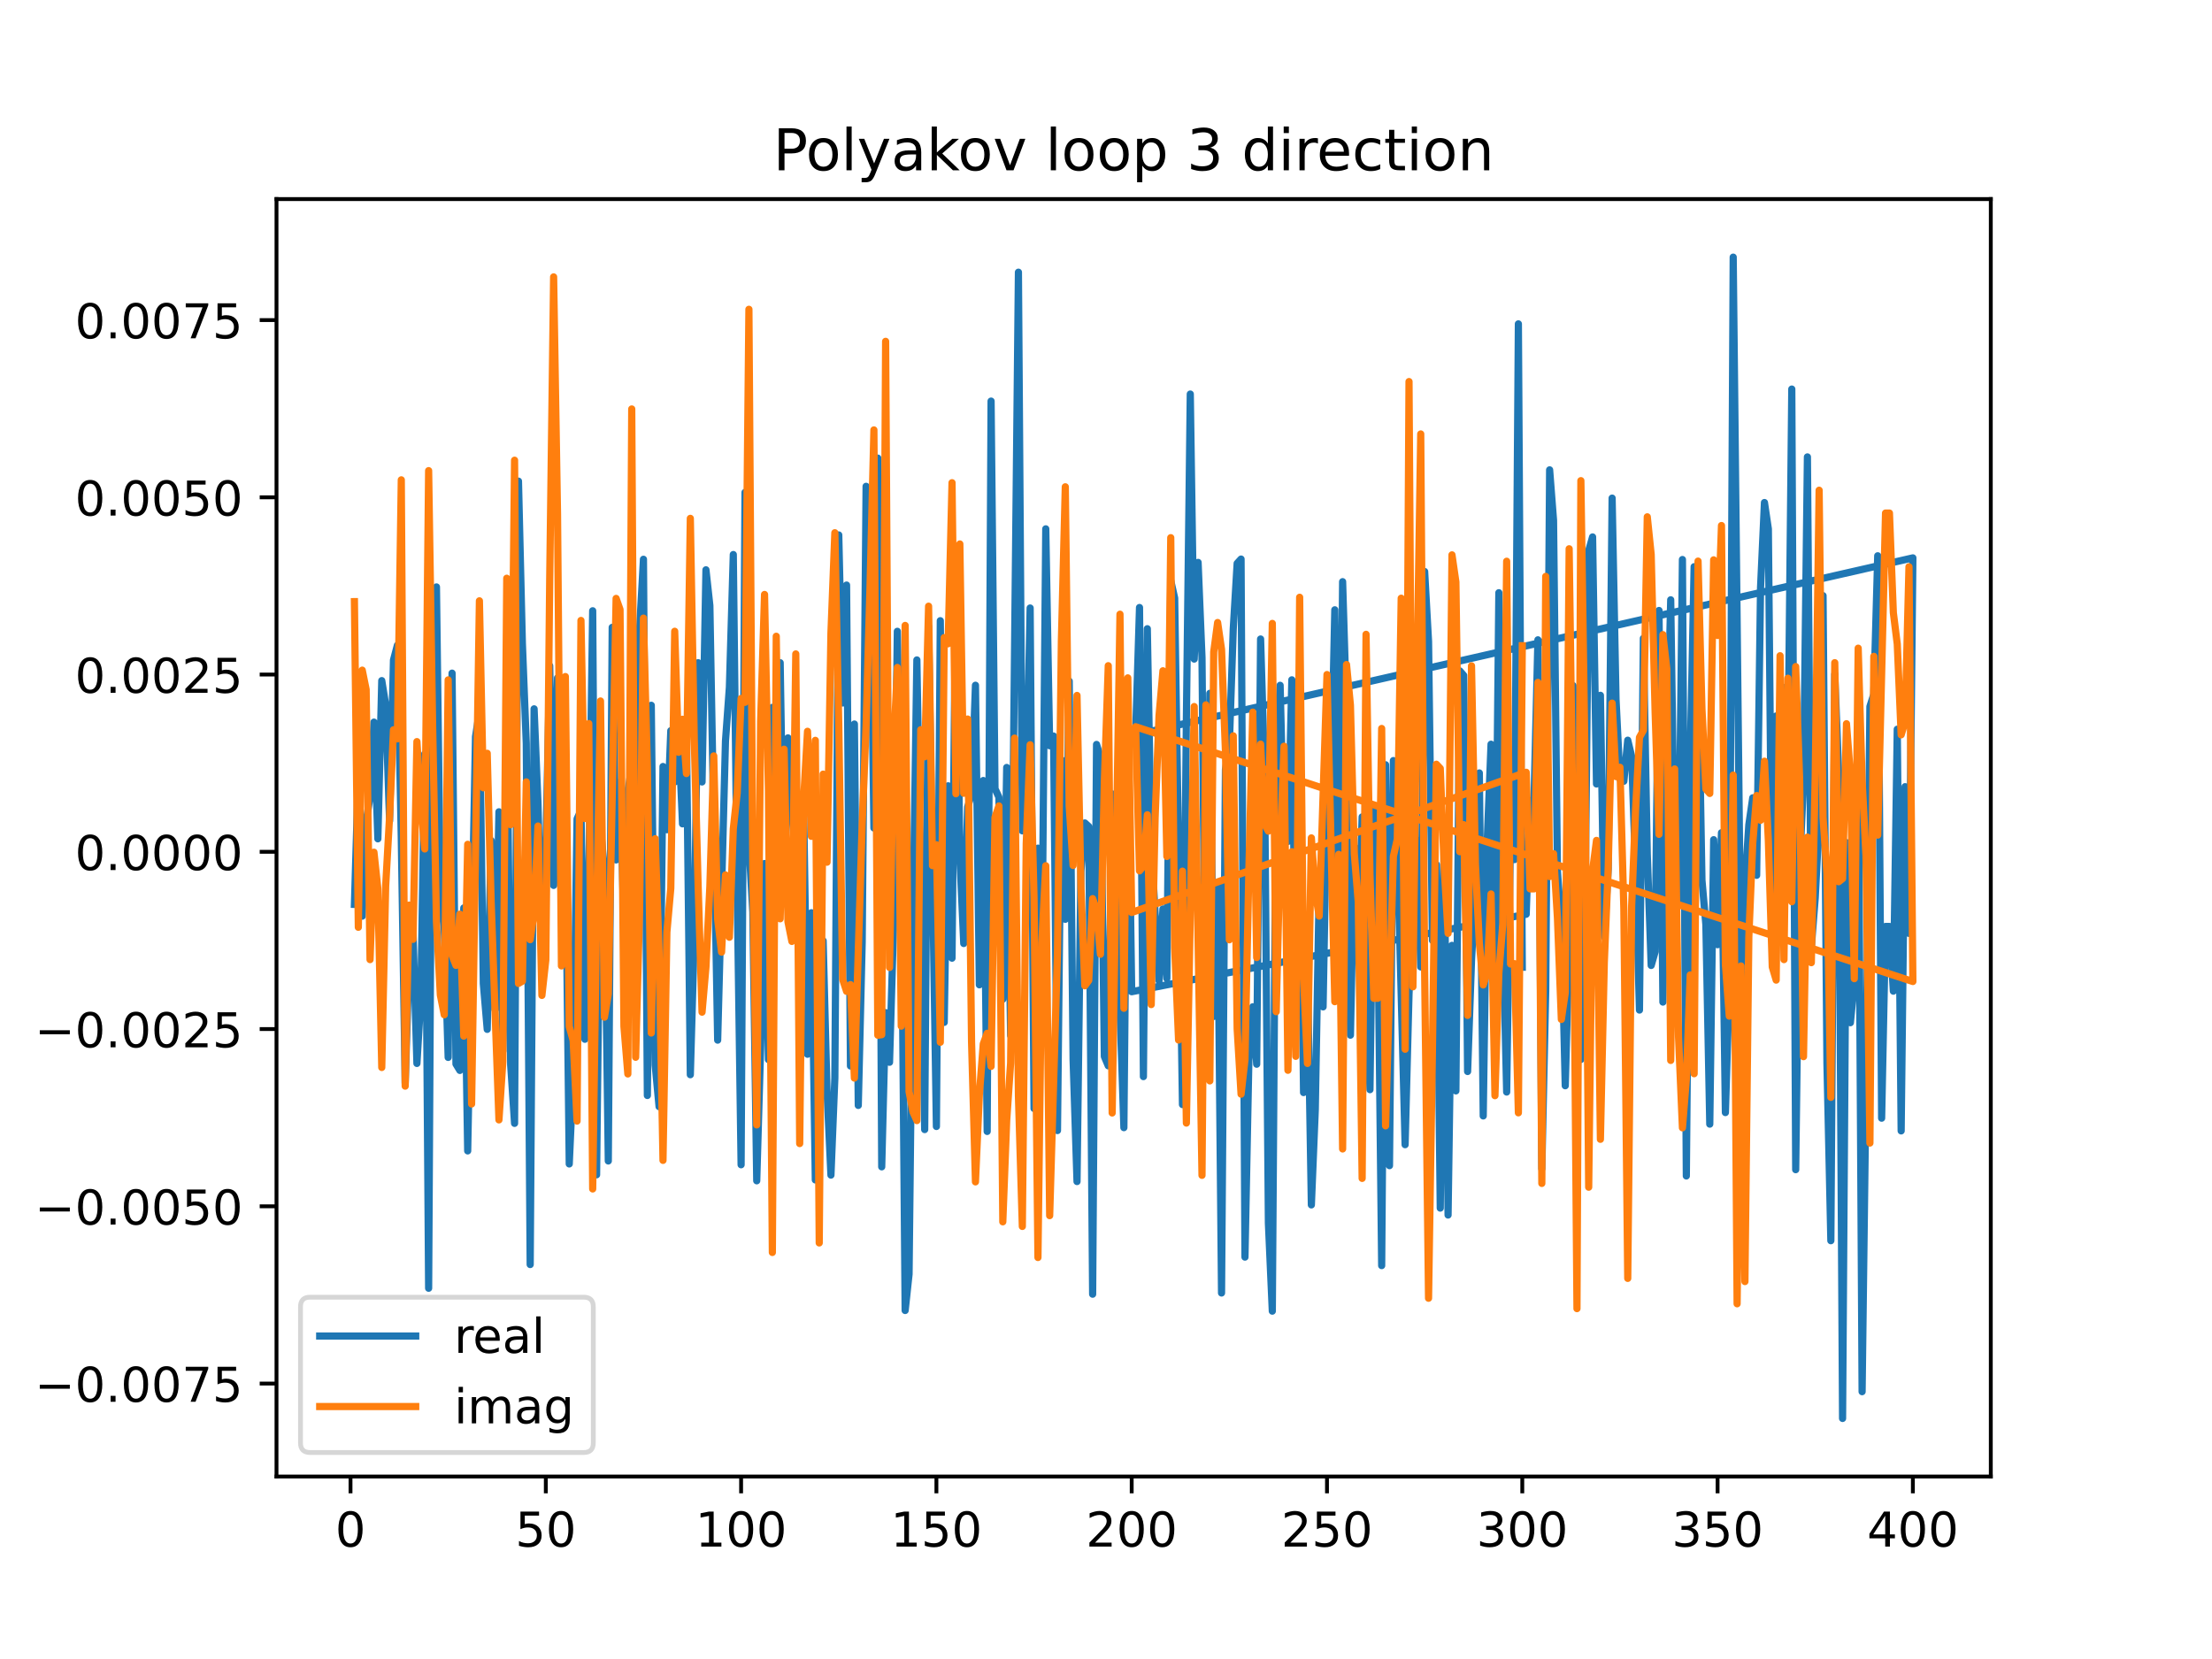<?xml version="1.0" encoding="utf-8" standalone="no"?>
<!DOCTYPE svg PUBLIC "-//W3C//DTD SVG 1.1//EN"
  "http://www.w3.org/Graphics/SVG/1.1/DTD/svg11.dtd">
<!-- Created with matplotlib (https://matplotlib.org/) -->
<svg height="345.6pt" version="1.1" viewBox="0 0 460.8 345.6" width="460.8pt" xmlns="http://www.w3.org/2000/svg" xmlns:xlink="http://www.w3.org/1999/xlink">
 <defs>
  <style type="text/css">
*{stroke-linecap:butt;stroke-linejoin:round;}
  </style>
 </defs>
 <g id="figure_1">
  <g id="patch_1">
   <path d="M 0 345.6 
L 460.8 345.6 
L 460.8 0 
L 0 0 
z
" style="fill:#ffffff;"/>
  </g>
  <g id="axes_1">
   <g id="patch_2">
    <path d="M 57.6 307.584 
L 414.72 307.584 
L 414.72 41.472 
L 57.6 41.472 
z
" style="fill:#ffffff;"/>
   </g>
   <g id="matplotlib.axis_1">
    <g id="xtick_1">
     <g id="line2d_1">
      <defs>
       <path d="M 0 0 
L 0 3.5 
" id="mc395874be3" style="stroke:#000000;stroke-width:0.8;"/>
      </defs>
      <g>
       <use style="stroke:#000000;stroke-width:0.8;" x="73.019" xlink:href="#mc395874be3" y="307.584"/>
      </g>
     </g>
     <g id="text_1">
      <!-- 0 -->
      <defs>
       <path d="M 31.781 66.406 
Q 24.172 66.406 20.328 58.906 
Q 16.5 51.422 16.5 36.375 
Q 16.5 21.391 20.328 13.891 
Q 24.172 6.391 31.781 6.391 
Q 39.453 6.391 43.281 13.891 
Q 47.125 21.391 47.125 36.375 
Q 47.125 51.422 43.281 58.906 
Q 39.453 66.406 31.781 66.406 
z
M 31.781 74.219 
Q 44.047 74.219 50.516 64.516 
Q 56.984 54.828 56.984 36.375 
Q 56.984 17.969 50.516 8.266 
Q 44.047 -1.422 31.781 -1.422 
Q 19.531 -1.422 13.062 8.266 
Q 6.594 17.969 6.594 36.375 
Q 6.594 54.828 13.062 64.516 
Q 19.531 74.219 31.781 74.219 
z
" id="DejaVuSans-48"/>
      </defs>
      <g transform="translate(69.838 322.182)scale(0.1 -0.1)">
       <use xlink:href="#DejaVuSans-48"/>
      </g>
     </g>
    </g>
    <g id="xtick_2">
     <g id="line2d_2">
      <g>
       <use style="stroke:#000000;stroke-width:0.8;" x="113.703" xlink:href="#mc395874be3" y="307.584"/>
      </g>
     </g>
     <g id="text_2">
      <!-- 50 -->
      <defs>
       <path d="M 10.797 72.906 
L 49.516 72.906 
L 49.516 64.594 
L 19.828 64.594 
L 19.828 46.734 
Q 21.969 47.469 24.109 47.828 
Q 26.266 48.188 28.422 48.188 
Q 40.625 48.188 47.75 41.5 
Q 54.891 34.812 54.891 23.391 
Q 54.891 11.625 47.562 5.094 
Q 40.234 -1.422 26.906 -1.422 
Q 22.312 -1.422 17.547 -0.641 
Q 12.797 0.141 7.719 1.703 
L 7.719 11.625 
Q 12.109 9.234 16.797 8.062 
Q 21.484 6.891 26.703 6.891 
Q 35.156 6.891 40.078 11.328 
Q 45.016 15.766 45.016 23.391 
Q 45.016 31 40.078 35.438 
Q 35.156 39.891 26.703 39.891 
Q 22.75 39.891 18.812 39.016 
Q 14.891 38.141 10.797 36.281 
z
" id="DejaVuSans-53"/>
      </defs>
      <g transform="translate(107.34 322.182)scale(0.1 -0.1)">
       <use xlink:href="#DejaVuSans-53"/>
       <use x="63.623" xlink:href="#DejaVuSans-48"/>
      </g>
     </g>
    </g>
    <g id="xtick_3">
     <g id="line2d_3">
      <g>
       <use style="stroke:#000000;stroke-width:0.8;" x="154.386" xlink:href="#mc395874be3" y="307.584"/>
      </g>
     </g>
     <g id="text_3">
      <!-- 100 -->
      <defs>
       <path d="M 12.406 8.297 
L 28.516 8.297 
L 28.516 63.922 
L 10.984 60.406 
L 10.984 69.391 
L 28.422 72.906 
L 38.281 72.906 
L 38.281 8.297 
L 54.391 8.297 
L 54.391 0 
L 12.406 0 
z
" id="DejaVuSans-49"/>
      </defs>
      <g transform="translate(144.842 322.182)scale(0.1 -0.1)">
       <use xlink:href="#DejaVuSans-49"/>
       <use x="63.623" xlink:href="#DejaVuSans-48"/>
       <use x="127.246" xlink:href="#DejaVuSans-48"/>
      </g>
     </g>
    </g>
    <g id="xtick_4">
     <g id="line2d_4">
      <g>
       <use style="stroke:#000000;stroke-width:0.8;" x="195.07" xlink:href="#mc395874be3" y="307.584"/>
      </g>
     </g>
     <g id="text_4">
      <!-- 150 -->
      <g transform="translate(185.526 322.182)scale(0.1 -0.1)">
       <use xlink:href="#DejaVuSans-49"/>
       <use x="63.623" xlink:href="#DejaVuSans-53"/>
       <use x="127.246" xlink:href="#DejaVuSans-48"/>
      </g>
     </g>
    </g>
    <g id="xtick_5">
     <g id="line2d_5">
      <g>
       <use style="stroke:#000000;stroke-width:0.8;" x="235.753" xlink:href="#mc395874be3" y="307.584"/>
      </g>
     </g>
     <g id="text_5">
      <!-- 200 -->
      <defs>
       <path d="M 19.188 8.297 
L 53.609 8.297 
L 53.609 0 
L 7.328 0 
L 7.328 8.297 
Q 12.938 14.109 22.625 23.891 
Q 32.328 33.688 34.812 36.531 
Q 39.547 41.844 41.422 45.531 
Q 43.312 49.219 43.312 52.781 
Q 43.312 58.594 39.234 62.25 
Q 35.156 65.922 28.609 65.922 
Q 23.969 65.922 18.812 64.312 
Q 13.672 62.703 7.812 59.422 
L 7.812 69.391 
Q 13.766 71.781 18.938 73 
Q 24.125 74.219 28.422 74.219 
Q 39.75 74.219 46.484 68.547 
Q 53.219 62.891 53.219 53.422 
Q 53.219 48.922 51.531 44.891 
Q 49.859 40.875 45.406 35.406 
Q 44.188 33.984 37.641 27.219 
Q 31.109 20.453 19.188 8.297 
z
" id="DejaVuSans-50"/>
      </defs>
      <g transform="translate(226.209 322.182)scale(0.1 -0.1)">
       <use xlink:href="#DejaVuSans-50"/>
       <use x="63.623" xlink:href="#DejaVuSans-48"/>
       <use x="127.246" xlink:href="#DejaVuSans-48"/>
      </g>
     </g>
    </g>
    <g id="xtick_6">
     <g id="line2d_6">
      <g>
       <use style="stroke:#000000;stroke-width:0.8;" x="276.437" xlink:href="#mc395874be3" y="307.584"/>
      </g>
     </g>
     <g id="text_6">
      <!-- 250 -->
      <g transform="translate(266.893 322.182)scale(0.1 -0.1)">
       <use xlink:href="#DejaVuSans-50"/>
       <use x="63.623" xlink:href="#DejaVuSans-53"/>
       <use x="127.246" xlink:href="#DejaVuSans-48"/>
      </g>
     </g>
    </g>
    <g id="xtick_7">
     <g id="line2d_7">
      <g>
       <use style="stroke:#000000;stroke-width:0.8;" x="317.12" xlink:href="#mc395874be3" y="307.584"/>
      </g>
     </g>
     <g id="text_7">
      <!-- 300 -->
      <defs>
       <path d="M 40.578 39.312 
Q 47.656 37.797 51.625 33 
Q 55.609 28.219 55.609 21.188 
Q 55.609 10.406 48.188 4.484 
Q 40.766 -1.422 27.094 -1.422 
Q 22.516 -1.422 17.656 -0.516 
Q 12.797 0.391 7.625 2.203 
L 7.625 11.719 
Q 11.719 9.328 16.594 8.109 
Q 21.484 6.891 26.812 6.891 
Q 36.078 6.891 40.938 10.547 
Q 45.797 14.203 45.797 21.188 
Q 45.797 27.641 41.281 31.266 
Q 36.766 34.906 28.719 34.906 
L 20.219 34.906 
L 20.219 43.016 
L 29.109 43.016 
Q 36.375 43.016 40.234 45.922 
Q 44.094 48.828 44.094 54.297 
Q 44.094 59.906 40.109 62.906 
Q 36.141 65.922 28.719 65.922 
Q 24.656 65.922 20.016 65.031 
Q 15.375 64.156 9.812 62.312 
L 9.812 71.094 
Q 15.438 72.656 20.344 73.438 
Q 25.25 74.219 29.594 74.219 
Q 40.828 74.219 47.359 69.109 
Q 53.906 64.016 53.906 55.328 
Q 53.906 49.266 50.438 45.094 
Q 46.969 40.922 40.578 39.312 
z
" id="DejaVuSans-51"/>
      </defs>
      <g transform="translate(307.576 322.182)scale(0.1 -0.1)">
       <use xlink:href="#DejaVuSans-51"/>
       <use x="63.623" xlink:href="#DejaVuSans-48"/>
       <use x="127.246" xlink:href="#DejaVuSans-48"/>
      </g>
     </g>
    </g>
    <g id="xtick_8">
     <g id="line2d_8">
      <g>
       <use style="stroke:#000000;stroke-width:0.8;" x="357.804" xlink:href="#mc395874be3" y="307.584"/>
      </g>
     </g>
     <g id="text_8">
      <!-- 350 -->
      <g transform="translate(348.26 322.182)scale(0.1 -0.1)">
       <use xlink:href="#DejaVuSans-51"/>
       <use x="63.623" xlink:href="#DejaVuSans-53"/>
       <use x="127.246" xlink:href="#DejaVuSans-48"/>
      </g>
     </g>
    </g>
    <g id="xtick_9">
     <g id="line2d_9">
      <g>
       <use style="stroke:#000000;stroke-width:0.8;" x="398.487" xlink:href="#mc395874be3" y="307.584"/>
      </g>
     </g>
     <g id="text_9">
      <!-- 400 -->
      <defs>
       <path d="M 37.797 64.312 
L 12.891 25.391 
L 37.797 25.391 
z
M 35.203 72.906 
L 47.609 72.906 
L 47.609 25.391 
L 58.016 25.391 
L 58.016 17.188 
L 47.609 17.188 
L 47.609 0 
L 37.797 0 
L 37.797 17.188 
L 4.891 17.188 
L 4.891 26.703 
z
" id="DejaVuSans-52"/>
      </defs>
      <g transform="translate(388.944 322.182)scale(0.1 -0.1)">
       <use xlink:href="#DejaVuSans-52"/>
       <use x="63.623" xlink:href="#DejaVuSans-48"/>
       <use x="127.246" xlink:href="#DejaVuSans-48"/>
      </g>
     </g>
    </g>
   </g>
   <g id="matplotlib.axis_2">
    <g id="ytick_1">
     <g id="line2d_10">
      <defs>
       <path d="M 0 0 
L -3.5 0 
" id="mb293ec73a5" style="stroke:#000000;stroke-width:0.8;"/>
      </defs>
      <g>
       <use style="stroke:#000000;stroke-width:0.8;" x="57.6" xlink:href="#mb293ec73a5" y="288.218"/>
      </g>
     </g>
     <g id="text_10">
      <!-- −0.0075 -->
      <defs>
       <path d="M 10.594 35.5 
L 73.188 35.5 
L 73.188 27.203 
L 10.594 27.203 
z
" id="DejaVuSans-8722"/>
       <path d="M 10.688 12.406 
L 21 12.406 
L 21 0 
L 10.688 0 
z
" id="DejaVuSans-46"/>
       <path d="M 8.203 72.906 
L 55.078 72.906 
L 55.078 68.703 
L 28.609 0 
L 18.312 0 
L 43.219 64.594 
L 8.203 64.594 
z
" id="DejaVuSans-55"/>
      </defs>
      <g transform="translate(7.23 292.017)scale(0.1 -0.1)">
       <use xlink:href="#DejaVuSans-8722"/>
       <use x="83.789" xlink:href="#DejaVuSans-48"/>
       <use x="147.412" xlink:href="#DejaVuSans-46"/>
       <use x="179.199" xlink:href="#DejaVuSans-48"/>
       <use x="242.822" xlink:href="#DejaVuSans-48"/>
       <use x="306.445" xlink:href="#DejaVuSans-55"/>
       <use x="370.068" xlink:href="#DejaVuSans-53"/>
      </g>
     </g>
    </g>
    <g id="ytick_2">
     <g id="line2d_11">
      <g>
       <use style="stroke:#000000;stroke-width:0.8;" x="57.6" xlink:href="#mb293ec73a5" y="251.295"/>
      </g>
     </g>
     <g id="text_11">
      <!-- −0.0050 -->
      <g transform="translate(7.23 255.094)scale(0.1 -0.1)">
       <use xlink:href="#DejaVuSans-8722"/>
       <use x="83.789" xlink:href="#DejaVuSans-48"/>
       <use x="147.412" xlink:href="#DejaVuSans-46"/>
       <use x="179.199" xlink:href="#DejaVuSans-48"/>
       <use x="242.822" xlink:href="#DejaVuSans-48"/>
       <use x="306.445" xlink:href="#DejaVuSans-53"/>
       <use x="370.068" xlink:href="#DejaVuSans-48"/>
      </g>
     </g>
    </g>
    <g id="ytick_3">
     <g id="line2d_12">
      <g>
       <use style="stroke:#000000;stroke-width:0.8;" x="57.6" xlink:href="#mb293ec73a5" y="214.371"/>
      </g>
     </g>
     <g id="text_12">
      <!-- −0.0025 -->
      <g transform="translate(7.23 218.17)scale(0.1 -0.1)">
       <use xlink:href="#DejaVuSans-8722"/>
       <use x="83.789" xlink:href="#DejaVuSans-48"/>
       <use x="147.412" xlink:href="#DejaVuSans-46"/>
       <use x="179.199" xlink:href="#DejaVuSans-48"/>
       <use x="242.822" xlink:href="#DejaVuSans-48"/>
       <use x="306.445" xlink:href="#DejaVuSans-50"/>
       <use x="370.068" xlink:href="#DejaVuSans-53"/>
      </g>
     </g>
    </g>
    <g id="ytick_4">
     <g id="line2d_13">
      <g>
       <use style="stroke:#000000;stroke-width:0.8;" x="57.6" xlink:href="#mb293ec73a5" y="177.448"/>
      </g>
     </g>
     <g id="text_13">
      <!-- 0.0000 -->
      <g transform="translate(15.609 181.247)scale(0.1 -0.1)">
       <use xlink:href="#DejaVuSans-48"/>
       <use x="63.623" xlink:href="#DejaVuSans-46"/>
       <use x="95.41" xlink:href="#DejaVuSans-48"/>
       <use x="159.033" xlink:href="#DejaVuSans-48"/>
       <use x="222.656" xlink:href="#DejaVuSans-48"/>
       <use x="286.279" xlink:href="#DejaVuSans-48"/>
      </g>
     </g>
    </g>
    <g id="ytick_5">
     <g id="line2d_14">
      <g>
       <use style="stroke:#000000;stroke-width:0.8;" x="57.6" xlink:href="#mb293ec73a5" y="140.524"/>
      </g>
     </g>
     <g id="text_14">
      <!-- 0.0025 -->
      <g transform="translate(15.609 144.323)scale(0.1 -0.1)">
       <use xlink:href="#DejaVuSans-48"/>
       <use x="63.623" xlink:href="#DejaVuSans-46"/>
       <use x="95.41" xlink:href="#DejaVuSans-48"/>
       <use x="159.033" xlink:href="#DejaVuSans-48"/>
       <use x="222.656" xlink:href="#DejaVuSans-50"/>
       <use x="286.279" xlink:href="#DejaVuSans-53"/>
      </g>
     </g>
    </g>
    <g id="ytick_6">
     <g id="line2d_15">
      <g>
       <use style="stroke:#000000;stroke-width:0.8;" x="57.6" xlink:href="#mb293ec73a5" y="103.601"/>
      </g>
     </g>
     <g id="text_15">
      <!-- 0.0050 -->
      <g transform="translate(15.609 107.4)scale(0.1 -0.1)">
       <use xlink:href="#DejaVuSans-48"/>
       <use x="63.623" xlink:href="#DejaVuSans-46"/>
       <use x="95.41" xlink:href="#DejaVuSans-48"/>
       <use x="159.033" xlink:href="#DejaVuSans-48"/>
       <use x="222.656" xlink:href="#DejaVuSans-53"/>
       <use x="286.279" xlink:href="#DejaVuSans-48"/>
      </g>
     </g>
    </g>
    <g id="ytick_7">
     <g id="line2d_16">
      <g>
       <use style="stroke:#000000;stroke-width:0.8;" x="57.6" xlink:href="#mb293ec73a5" y="66.677"/>
      </g>
     </g>
     <g id="text_16">
      <!-- 0.0075 -->
      <g transform="translate(15.609 70.476)scale(0.1 -0.1)">
       <use xlink:href="#DejaVuSans-48"/>
       <use x="63.623" xlink:href="#DejaVuSans-46"/>
       <use x="95.41" xlink:href="#DejaVuSans-48"/>
       <use x="159.033" xlink:href="#DejaVuSans-48"/>
       <use x="222.656" xlink:href="#DejaVuSans-55"/>
       <use x="286.279" xlink:href="#DejaVuSans-53"/>
      </g>
     </g>
    </g>
   </g>
   <g id="line2d_17">
    <path clip-path="url(#pfea8b9e6ac)" d="M 73.833 188.399 
L 74.646 161.017 
L 75.46 190.854 
L 76.274 171.218 
L 77.087 165.976 
L 77.901 150.431 
L 78.715 174.741 
L 79.528 141.785 
L 80.342 146.813 
L 81.156 171.01 
L 81.969 137.502 
L 82.783 134.419 
L 83.597 174.654 
L 84.41 225.621 
L 85.224 200.145 
L 86.038 194.144 
L 86.851 221.533 
L 87.665 207.879 
L 88.479 157.043 
L 89.292 268.363 
L 90.106 126.45 
L 90.92 122.27 
L 91.733 186.289 
L 92.547 193.647 
L 93.361 220.279 
L 94.174 140.228 
L 94.988 221.655 
L 95.802 222.99 
L 96.616 189.136 
L 97.429 239.753 
L 99.057 153.473 
L 99.87 148.246 
L 100.684 204.897 
L 101.498 214.434 
L 102.311 175.097 
L 103.125 210.302 
L 103.939 169.113 
L 104.752 218.961 
L 105.566 145.35 
L 106.38 221.827 
L 107.193 234.018 
L 108.007 100.232 
L 108.821 134.029 
L 109.634 154.882 
L 110.448 263.427 
L 111.262 147.666 
L 112.075 167.474 
L 112.889 199.372 
L 113.703 177.08 
L 114.516 138.709 
L 115.33 184.443 
L 116.144 141.222 
L 116.957 191.094 
L 117.771 173.122 
L 118.585 242.47 
L 119.398 224.411 
L 120.212 170.584 
L 121.026 168.826 
L 121.839 216.498 
L 122.653 183.773 
L 123.467 127.235 
L 124.28 244.73 
L 125.094 172.226 
L 125.908 181.427 
L 126.721 241.85 
L 127.535 130.69 
L 128.349 179.142 
L 129.162 162.942 
L 129.976 192.765 
L 130.79 164.868 
L 131.603 159.81 
L 132.417 197.137 
L 133.231 131.242 
L 134.044 116.507 
L 134.858 228.208 
L 135.672 146.922 
L 136.485 221.87 
L 137.299 230.534 
L 138.113 159.678 
L 138.926 172.846 
L 139.74 152.216 
L 140.554 162.896 
L 141.367 152.985 
L 142.181 171.62 
L 142.995 152.415 
L 143.808 223.882 
L 144.622 195.161 
L 145.436 138.051 
L 146.249 162.892 
L 147.063 118.703 
L 147.877 126.163 
L 149.504 216.68 
L 151.131 154.364 
L 151.945 143.167 
L 152.759 115.521 
L 153.572 185.534 
L 154.386 242.639 
L 155.2 102.576 
L 156.013 176.03 
L 156.827 189.999 
L 157.641 245.981 
L 158.454 218.064 
L 159.268 179.89 
L 160.082 220.735 
L 160.895 147.363 
L 161.709 179.33 
L 162.523 138.057 
L 163.336 187.991 
L 164.15 153.715 
L 165.777 181.005 
L 166.591 178.27 
L 167.405 167.74 
L 168.219 219.618 
L 169.032 190.143 
L 169.846 245.798 
L 170.66 196.328 
L 171.473 195.971 
L 172.287 227.403 
L 173.101 244.794 
L 173.914 224.559 
L 174.728 111.441 
L 175.542 146.446 
L 176.355 121.881 
L 177.169 222.066 
L 177.983 150.83 
L 178.796 230.277 
L 179.61 196.257 
L 180.424 101.308 
L 181.237 110.567 
L 182.051 172.488 
L 182.865 95.433 
L 183.678 243.072 
L 184.492 210.945 
L 185.306 221.291 
L 186.119 193.674 
L 186.933 131.512 
L 187.747 178.614 
L 188.56 272.998 
L 189.374 265.428 
L 190.188 191.747 
L 191.001 137.475 
L 192.629 235.309 
L 193.442 130.516 
L 195.07 234.664 
L 195.883 129.304 
L 196.697 212.976 
L 197.511 163.698 
L 198.324 199.605 
L 199.138 117.109 
L 199.952 178.446 
L 200.765 196.546 
L 201.579 168.117 
L 202.393 165.459 
L 203.206 142.75 
L 204.02 205.154 
L 204.834 162.597 
L 205.647 235.698 
L 206.461 83.558 
L 207.275 164.306 
L 208.088 166.062 
L 208.902 208.162 
L 209.716 159.879 
L 210.529 215.714 
L 212.157 56.704 
L 212.97 173.077 
L 213.784 165.991 
L 214.598 126.658 
L 215.411 230.926 
L 216.225 176.691 
L 217.039 201.982 
L 217.852 110.168 
L 218.666 155.354 
L 219.48 153.331 
L 220.293 235.511 
L 221.107 158.268 
L 221.921 191.508 
L 222.734 141.889 
L 223.548 220.806 
L 224.362 246.137 
L 225.175 181.477 
L 225.989 171.433 
L 226.803 172.175 
L 227.616 269.603 
L 228.43 155.08 
L 229.244 157.715 
L 230.057 220.091 
L 230.871 222.028 
L 231.685 165.382 
L 233.312 210.277 
L 234.126 234.907 
L 234.939 149.658 
L 235.753 206.591 
L 317.934 190.456 
L 318.748 166.771 
L 319.561 166.771 
L 320.375 133.29 
L 321.189 243.469 
L 322.002 206.513 
L 322.816 97.88 
L 323.63 108.39 
L 324.443 181.508 
L 325.257 192.551 
L 326.071 226.18 
L 326.884 196.497 
L 327.698 142.831 
L 328.512 205.965 
L 329.325 220.709 
L 330.139 196.058 
L 330.953 114.704 
L 331.766 111.854 
L 332.58 163.314 
L 333.394 144.847 
L 334.207 195.186 
L 335.021 181.001 
L 335.835 103.765 
L 336.648 145.669 
L 337.462 162.271 
L 338.276 162.746 
L 339.089 154.198 
L 339.903 157.587 
L 340.717 181.267 
L 341.53 210.415 
L 342.344 132.978 
L 343.158 177.988 
L 343.971 201.121 
L 344.785 198.277 
L 345.599 127.173 
L 346.412 208.748 
L 347.226 158.078 
L 348.04 124.951 
L 348.853 181.131 
L 349.667 187.412 
L 350.481 116.558 
L 351.294 244.972 
L 352.108 157.37 
L 352.922 118.055 
L 353.735 135.94 
L 354.549 183.353 
L 355.363 192.602 
L 356.176 234.179 
L 356.99 174.925 
L 357.804 196.796 
L 358.617 173.467 
L 359.431 231.767 
L 360.245 205.491 
L 361.058 53.568 
L 362.686 204.867 
L 363.499 184.261 
L 364.313 171.809 
L 365.127 166.202 
L 365.94 182.34 
L 366.754 122.377 
L 367.568 104.69 
L 368.381 110.186 
L 369.195 195.981 
L 370.009 149.149 
L 370.822 184.242 
L 371.636 143.223 
L 372.45 160.083 
L 373.263 81.052 
L 374.077 243.664 
L 374.891 180.73 
L 375.704 162.625 
L 376.518 95.185 
L 377.332 197.281 
L 378.146 187.042 
L 378.959 171.076 
L 379.773 124.085 
L 380.587 221.55 
L 381.4 258.46 
L 382.214 140.446 
L 383.028 161.091 
L 383.841 295.488 
L 384.655 175.523 
L 385.469 213.047 
L 386.282 204.697 
L 387.096 153.419 
L 387.91 289.909 
L 388.723 226.058 
L 389.537 147.182 
L 390.351 144.625 
L 391.164 115.78 
L 391.978 232.939 
L 392.792 192.998 
L 393.605 192.998 
L 394.419 206.475 
L 395.233 151.913 
L 396.046 235.583 
L 396.86 163.881 
L 397.674 194.441 
L 398.487 116.217 
L 236.567 153.06 
L 237.381 126.555 
L 238.194 224.278 
L 239.008 130.975 
L 239.822 176.304 
L 241.449 204.303 
L 242.263 189.343 
L 243.076 203.846 
L 243.89 120.96 
L 244.704 124.585 
L 246.331 230.103 
L 247.145 149.866 
L 247.958 82.087 
L 248.772 137.297 
L 249.586 117.159 
L 250.399 136.987 
L 251.213 223.468 
L 252.027 144.429 
L 252.84 211.739 
L 253.654 184.171 
L 254.468 269.353 
L 255.281 160.314 
L 256.095 155.057 
L 256.909 131.025 
L 257.722 117.36 
L 258.536 116.465 
L 259.35 261.876 
L 260.163 220.754 
L 260.977 209.733 
L 261.791 221.693 
L 262.604 133.118 
L 263.418 160.17 
L 264.232 254.812 
L 265.045 273.135 
L 265.859 157.5 
L 266.673 142.763 
L 267.486 175.232 
L 268.3 175.296 
L 269.114 141.622 
L 269.927 210.856 
L 270.741 162.05 
L 271.555 227.597 
L 272.368 202.489 
L 273.182 251.003 
L 273.996 231.204 
L 274.809 185.62 
L 275.623 209.749 
L 276.437 164.451 
L 277.25 164.487 
L 278.064 127.036 
L 278.878 204.825 
L 279.691 121.174 
L 280.505 148.021 
L 281.319 215.643 
L 282.132 176.384 
L 282.946 194.257 
L 283.76 170.174 
L 284.573 203.538 
L 285.387 226.995 
L 286.201 168.118 
L 287.014 190.018 
L 287.828 263.648 
L 288.642 159.313 
L 289.455 242.825 
L 290.269 158.444 
L 291.083 176.05 
L 292.71 238.458 
L 293.524 207.016 
L 295.151 175.021 
L 295.965 201.423 
L 296.778 119.057 
L 297.592 133.602 
L 298.406 195.893 
L 299.219 180.09 
L 300.033 251.669 
L 300.847 174.647 
L 301.66 253.111 
L 302.474 196.938 
L 303.288 227.252 
L 304.101 139.761 
L 304.915 140.69 
L 305.729 223.211 
L 306.543 200.105 
L 307.356 184.574 
L 308.17 161.021 
L 308.984 232.47 
L 309.797 175.713 
L 310.611 155.036 
L 311.425 203.434 
L 312.238 123.473 
L 313.052 192.739 
L 313.866 227.489 
L 314.679 172.185 
L 315.493 179.07 
L 316.307 67.469 
L 317.12 201.485 
L 317.12 201.485 
" style="fill:none;stroke:#1f77b4;stroke-linecap:square;stroke-width:1.5;"/>
   </g>
   <g id="line2d_18">
    <path clip-path="url(#pfea8b9e6ac)" d="M 73.833 125.329 
L 74.646 193.171 
L 75.46 139.606 
L 76.274 143.635 
L 77.087 199.905 
L 77.901 177.53 
L 78.715 185.128 
L 79.528 222.375 
L 80.342 184.586 
L 81.156 170.091 
L 81.969 152.034 
L 82.783 153.911 
L 83.597 99.962 
L 84.41 226.263 
L 85.224 188.555 
L 86.038 195.676 
L 86.851 154.489 
L 87.665 167.521 
L 88.479 176.85 
L 89.292 98.046 
L 90.106 150.232 
L 90.92 191.939 
L 91.733 207.292 
L 92.547 211.401 
L 93.361 141.64 
L 94.174 199.02 
L 94.988 201.11 
L 95.802 190.43 
L 96.616 215.837 
L 97.429 175.885 
L 98.243 229.979 
L 99.87 125.163 
L 100.684 164.114 
L 101.498 156.927 
L 102.311 187.829 
L 103.939 233.293 
L 104.752 221.118 
L 105.566 120.459 
L 106.38 171.8 
L 107.193 95.872 
L 108.007 204.867 
L 108.821 204.397 
L 109.634 162.891 
L 110.448 195.748 
L 111.262 190.165 
L 112.075 172.08 
L 112.889 207.36 
L 113.703 199.982 
L 114.516 120.451 
L 115.33 57.685 
L 116.144 107.135 
L 116.957 201.217 
L 117.771 140.937 
L 118.585 213.859 
L 119.398 216.738 
L 120.212 233.54 
L 121.026 129.25 
L 121.839 170.513 
L 122.653 150.731 
L 123.467 247.678 
L 124.28 190.548 
L 125.094 146.03 
L 125.908 211.899 
L 126.721 207.071 
L 128.349 124.662 
L 129.162 126.965 
L 129.976 213.816 
L 130.79 223.723 
L 131.603 85.196 
L 132.417 220.248 
L 133.231 189.924 
L 134.044 128.765 
L 134.858 159.675 
L 135.672 215.191 
L 136.485 174.717 
L 137.299 198.358 
L 138.113 241.726 
L 138.926 194.18 
L 139.74 185.024 
L 140.554 131.507 
L 141.367 156.714 
L 142.181 149.837 
L 142.995 161.143 
L 143.808 107.984 
L 144.622 153.845 
L 145.436 184.561 
L 146.249 210.85 
L 147.063 201.446 
L 147.877 184.685 
L 148.69 157.467 
L 149.504 191.504 
L 150.318 198.344 
L 151.131 182.256 
L 151.945 195.245 
L 152.759 172.656 
L 153.572 165.175 
L 154.386 145.501 
L 155.2 146.309 
L 156.013 64.433 
L 156.827 181.072 
L 157.641 234.336 
L 158.454 150.229 
L 159.268 123.839 
L 160.082 164.918 
L 160.895 260.911 
L 161.709 132.545 
L 162.523 191.402 
L 163.336 156.08 
L 164.15 192.034 
L 164.964 196.114 
L 165.777 136.224 
L 166.591 238.225 
L 167.405 166.598 
L 168.219 152.344 
L 169.032 174.222 
L 169.846 154.229 
L 170.66 258.926 
L 171.473 161.267 
L 172.287 179.612 
L 173.101 131.839 
L 173.914 110.977 
L 174.728 150.73 
L 175.542 204.02 
L 176.355 206.513 
L 177.169 205.111 
L 177.983 224.582 
L 179.61 171.68 
L 180.424 151.116 
L 181.237 122.506 
L 182.051 89.56 
L 182.865 215.653 
L 183.678 215.541 
L 184.492 71.105 
L 185.306 201.544 
L 186.119 156.275 
L 186.933 139.052 
L 187.747 213.763 
L 188.56 130.289 
L 189.374 227.403 
L 190.188 231.64 
L 191.001 233.44 
L 191.815 152.014 
L 192.629 157.651 
L 193.442 126.281 
L 194.256 180.325 
L 195.07 175.978 
L 195.883 217.119 
L 196.697 132.824 
L 197.511 134.11 
L 198.324 100.556 
L 199.138 165.347 
L 199.952 113.318 
L 200.765 165.253 
L 201.579 149.789 
L 202.393 217.03 
L 203.206 246.203 
L 204.02 227.997 
L 204.834 217.453 
L 205.647 215.258 
L 206.461 222.146 
L 207.275 170.281 
L 208.088 167.894 
L 208.902 254.525 
L 209.716 233.346 
L 210.529 221.461 
L 211.343 153.763 
L 212.157 228.293 
L 212.97 255.489 
L 213.784 175.71 
L 214.598 155.149 
L 215.411 187.1 
L 216.225 261.963 
L 217.039 196.387 
L 217.852 180.345 
L 218.666 253.24 
L 220.293 198.289 
L 221.107 133.426 
L 221.921 101.41 
L 222.734 167.887 
L 223.548 180.292 
L 224.362 144.872 
L 225.175 184.509 
L 225.989 205.356 
L 226.803 204.246 
L 227.616 187.208 
L 228.43 189.535 
L 229.244 198.784 
L 230.057 162.904 
L 230.871 138.676 
L 231.685 231.851 
L 233.312 127.952 
L 234.126 210.036 
L 234.939 141.212 
L 235.753 190.087 
L 317.934 160.879 
L 318.748 185.163 
L 319.561 185.163 
L 320.375 142.161 
L 321.189 246.527 
L 322.002 120.073 
L 322.816 182.607 
L 323.63 177.835 
L 324.443 191.243 
L 325.257 212.36 
L 326.071 206.775 
L 326.884 114.319 
L 327.698 172.994 
L 328.512 272.609 
L 329.325 100.129 
L 330.139 154.939 
L 330.953 247.316 
L 331.766 181.342 
L 332.58 175.074 
L 333.394 237.339 
L 334.207 200.487 
L 335.021 180.763 
L 335.835 146.478 
L 336.648 161.785 
L 337.462 159.844 
L 338.276 189.302 
L 339.089 266.31 
L 339.903 188.672 
L 340.717 168.756 
L 341.53 153.609 
L 342.344 152.128 
L 343.158 107.665 
L 343.971 115.514 
L 344.785 148.072 
L 345.599 173.806 
L 346.412 132.205 
L 347.226 139.388 
L 348.04 220.906 
L 348.853 160.192 
L 349.667 216.002 
L 350.481 234.945 
L 351.294 224.84 
L 352.108 203.103 
L 352.922 223.675 
L 353.735 116.89 
L 354.549 147.639 
L 355.363 164.358 
L 356.176 165.288 
L 356.99 116.627 
L 357.804 132.381 
L 358.617 109.477 
L 359.431 200.865 
L 360.245 211.671 
L 361.058 161.463 
L 361.872 271.6 
L 362.686 201.237 
L 363.499 266.973 
L 364.313 195.202 
L 365.127 175.651 
L 365.94 165.72 
L 366.754 170.881 
L 367.568 158.574 
L 368.381 175.127 
L 369.195 201.442 
L 370.009 204.174 
L 370.822 136.598 
L 371.636 199.905 
L 372.45 141.286 
L 373.263 187.849 
L 374.077 138.861 
L 374.891 162.269 
L 375.704 220.119 
L 376.518 174.385 
L 377.332 200.543 
L 378.146 161.531 
L 378.959 102.123 
L 379.773 170.309 
L 380.587 182.003 
L 381.4 228.597 
L 382.214 138.047 
L 383.028 183.676 
L 383.841 183.031 
L 384.655 150.764 
L 385.469 161.417 
L 386.282 203.871 
L 387.096 135.027 
L 387.91 162.561 
L 388.723 178.239 
L 389.537 238.117 
L 390.351 136.723 
L 391.164 173.967 
L 392.792 106.879 
L 393.605 106.879 
L 394.419 127.645 
L 395.233 134.164 
L 396.046 153.077 
L 396.86 150.425 
L 397.674 118.067 
L 398.487 204.467 
L 236.567 151.393 
L 237.381 181.418 
L 238.194 180.429 
L 239.008 169.738 
L 239.822 209.274 
L 240.635 170.341 
L 241.449 149.073 
L 242.263 139.736 
L 243.076 178.416 
L 243.89 112.008 
L 244.704 197.447 
L 245.517 216.655 
L 246.331 181.484 
L 247.145 233.955 
L 248.772 147.186 
L 250.399 244.845 
L 251.213 146.837 
L 252.027 225.168 
L 252.84 135.784 
L 253.654 129.681 
L 254.468 135.28 
L 255.281 156.45 
L 256.095 195.771 
L 256.909 153.284 
L 257.722 214.319 
L 258.536 227.933 
L 259.35 220.717 
L 260.163 181.336 
L 260.977 148.356 
L 261.791 199.478 
L 262.604 155.02 
L 263.418 171.696 
L 264.232 173.14 
L 265.045 129.869 
L 265.859 210.752 
L 266.673 177.595 
L 267.486 155.454 
L 268.3 222.959 
L 269.114 177.436 
L 269.927 220.053 
L 270.741 124.423 
L 271.555 203.645 
L 272.368 221.529 
L 273.182 174.549 
L 273.996 185.891 
L 274.809 190.834 
L 276.437 140.521 
L 278.064 208.667 
L 278.878 177.981 
L 279.691 239.346 
L 280.505 138.432 
L 281.319 146.915 
L 282.132 177.909 
L 282.946 187.806 
L 283.76 245.479 
L 284.573 132.143 
L 285.387 182.147 
L 286.201 207.961 
L 287.014 207.947 
L 287.828 151.755 
L 288.642 234.532 
L 290.269 178.365 
L 291.083 174.835 
L 291.896 124.619 
L 292.71 218.576 
L 293.524 79.487 
L 294.337 205.571 
L 295.151 142.861 
L 295.965 90.401 
L 296.778 202.442 
L 297.592 270.447 
L 298.406 218.39 
L 299.219 159.206 
L 300.033 160.075 
L 300.847 180.539 
L 301.66 194.433 
L 302.474 115.589 
L 303.288 121.235 
L 304.101 177.416 
L 304.915 171.792 
L 305.729 211.517 
L 306.543 138.699 
L 307.356 180.005 
L 308.17 196.443 
L 308.984 205.176 
L 309.797 202.673 
L 310.611 186.234 
L 311.425 228.249 
L 312.238 202.648 
L 313.052 192.606 
L 313.866 116.917 
L 314.679 200.816 
L 315.493 200.749 
L 316.307 231.821 
L 317.12 134.521 
L 317.12 134.521 
" style="fill:none;stroke:#ff7f0e;stroke-linecap:square;stroke-width:1.5;"/>
   </g>
   <g id="patch_3">
    <path d="M 57.6 307.584 
L 57.6 41.472 
" style="fill:none;stroke:#000000;stroke-linecap:square;stroke-linejoin:miter;stroke-width:0.8;"/>
   </g>
   <g id="patch_4">
    <path d="M 414.72 307.584 
L 414.72 41.472 
" style="fill:none;stroke:#000000;stroke-linecap:square;stroke-linejoin:miter;stroke-width:0.8;"/>
   </g>
   <g id="patch_5">
    <path d="M 57.6 307.584 
L 414.72 307.584 
" style="fill:none;stroke:#000000;stroke-linecap:square;stroke-linejoin:miter;stroke-width:0.8;"/>
   </g>
   <g id="patch_6">
    <path d="M 57.6 41.472 
L 414.72 41.472 
" style="fill:none;stroke:#000000;stroke-linecap:square;stroke-linejoin:miter;stroke-width:0.8;"/>
   </g>
   <g id="text_17">
    <!-- Polyakov loop 3 direction -->
    <defs>
     <path d="M 19.672 64.797 
L 19.672 37.406 
L 32.078 37.406 
Q 38.969 37.406 42.719 40.969 
Q 46.484 44.531 46.484 51.125 
Q 46.484 57.672 42.719 61.234 
Q 38.969 64.797 32.078 64.797 
z
M 9.812 72.906 
L 32.078 72.906 
Q 44.344 72.906 50.609 67.359 
Q 56.891 61.812 56.891 51.125 
Q 56.891 40.328 50.609 34.812 
Q 44.344 29.297 32.078 29.297 
L 19.672 29.297 
L 19.672 0 
L 9.812 0 
z
" id="DejaVuSans-80"/>
     <path d="M 30.609 48.391 
Q 23.391 48.391 19.188 42.75 
Q 14.984 37.109 14.984 27.297 
Q 14.984 17.484 19.156 11.844 
Q 23.344 6.203 30.609 6.203 
Q 37.797 6.203 41.984 11.859 
Q 46.188 17.531 46.188 27.297 
Q 46.188 37.016 41.984 42.703 
Q 37.797 48.391 30.609 48.391 
z
M 30.609 56 
Q 42.328 56 49.016 48.375 
Q 55.719 40.766 55.719 27.297 
Q 55.719 13.875 49.016 6.219 
Q 42.328 -1.422 30.609 -1.422 
Q 18.844 -1.422 12.172 6.219 
Q 5.516 13.875 5.516 27.297 
Q 5.516 40.766 12.172 48.375 
Q 18.844 56 30.609 56 
z
" id="DejaVuSans-111"/>
     <path d="M 9.422 75.984 
L 18.406 75.984 
L 18.406 0 
L 9.422 0 
z
" id="DejaVuSans-108"/>
     <path d="M 32.172 -5.078 
Q 28.375 -14.844 24.75 -17.812 
Q 21.141 -20.797 15.094 -20.797 
L 7.906 -20.797 
L 7.906 -13.281 
L 13.188 -13.281 
Q 16.891 -13.281 18.938 -11.516 
Q 21 -9.766 23.484 -3.219 
L 25.094 0.875 
L 2.984 54.688 
L 12.5 54.688 
L 29.594 11.922 
L 46.688 54.688 
L 56.203 54.688 
z
" id="DejaVuSans-121"/>
     <path d="M 34.281 27.484 
Q 23.391 27.484 19.188 25 
Q 14.984 22.516 14.984 16.5 
Q 14.984 11.719 18.141 8.906 
Q 21.297 6.109 26.703 6.109 
Q 34.188 6.109 38.703 11.406 
Q 43.219 16.703 43.219 25.484 
L 43.219 27.484 
z
M 52.203 31.203 
L 52.203 0 
L 43.219 0 
L 43.219 8.297 
Q 40.141 3.328 35.547 0.953 
Q 30.953 -1.422 24.312 -1.422 
Q 15.922 -1.422 10.953 3.297 
Q 6 8.016 6 15.922 
Q 6 25.141 12.172 29.828 
Q 18.359 34.516 30.609 34.516 
L 43.219 34.516 
L 43.219 35.406 
Q 43.219 41.609 39.141 45 
Q 35.062 48.391 27.688 48.391 
Q 23 48.391 18.547 47.266 
Q 14.109 46.141 10.016 43.891 
L 10.016 52.203 
Q 14.938 54.109 19.578 55.047 
Q 24.219 56 28.609 56 
Q 40.484 56 46.344 49.844 
Q 52.203 43.703 52.203 31.203 
z
" id="DejaVuSans-97"/>
     <path d="M 9.078 75.984 
L 18.109 75.984 
L 18.109 31.109 
L 44.922 54.688 
L 56.391 54.688 
L 27.391 29.109 
L 57.625 0 
L 45.906 0 
L 18.109 26.703 
L 18.109 0 
L 9.078 0 
z
" id="DejaVuSans-107"/>
     <path d="M 2.984 54.688 
L 12.5 54.688 
L 29.594 8.797 
L 46.688 54.688 
L 56.203 54.688 
L 35.688 0 
L 23.484 0 
z
" id="DejaVuSans-118"/>
     <path id="DejaVuSans-32"/>
     <path d="M 18.109 8.203 
L 18.109 -20.797 
L 9.078 -20.797 
L 9.078 54.688 
L 18.109 54.688 
L 18.109 46.391 
Q 20.953 51.266 25.266 53.625 
Q 29.594 56 35.594 56 
Q 45.562 56 51.781 48.094 
Q 58.016 40.188 58.016 27.297 
Q 58.016 14.406 51.781 6.484 
Q 45.562 -1.422 35.594 -1.422 
Q 29.594 -1.422 25.266 0.953 
Q 20.953 3.328 18.109 8.203 
z
M 48.688 27.297 
Q 48.688 37.203 44.609 42.844 
Q 40.531 48.484 33.406 48.484 
Q 26.266 48.484 22.188 42.844 
Q 18.109 37.203 18.109 27.297 
Q 18.109 17.391 22.188 11.75 
Q 26.266 6.109 33.406 6.109 
Q 40.531 6.109 44.609 11.75 
Q 48.688 17.391 48.688 27.297 
z
" id="DejaVuSans-112"/>
     <path d="M 45.406 46.391 
L 45.406 75.984 
L 54.391 75.984 
L 54.391 0 
L 45.406 0 
L 45.406 8.203 
Q 42.578 3.328 38.25 0.953 
Q 33.938 -1.422 27.875 -1.422 
Q 17.969 -1.422 11.734 6.484 
Q 5.516 14.406 5.516 27.297 
Q 5.516 40.188 11.734 48.094 
Q 17.969 56 27.875 56 
Q 33.938 56 38.25 53.625 
Q 42.578 51.266 45.406 46.391 
z
M 14.797 27.297 
Q 14.797 17.391 18.875 11.75 
Q 22.953 6.109 30.078 6.109 
Q 37.203 6.109 41.297 11.75 
Q 45.406 17.391 45.406 27.297 
Q 45.406 37.203 41.297 42.844 
Q 37.203 48.484 30.078 48.484 
Q 22.953 48.484 18.875 42.844 
Q 14.797 37.203 14.797 27.297 
z
" id="DejaVuSans-100"/>
     <path d="M 9.422 54.688 
L 18.406 54.688 
L 18.406 0 
L 9.422 0 
z
M 9.422 75.984 
L 18.406 75.984 
L 18.406 64.594 
L 9.422 64.594 
z
" id="DejaVuSans-105"/>
     <path d="M 41.109 46.297 
Q 39.594 47.172 37.812 47.578 
Q 36.031 48 33.891 48 
Q 26.266 48 22.188 43.047 
Q 18.109 38.094 18.109 28.812 
L 18.109 0 
L 9.078 0 
L 9.078 54.688 
L 18.109 54.688 
L 18.109 46.188 
Q 20.953 51.172 25.484 53.578 
Q 30.031 56 36.531 56 
Q 37.453 56 38.578 55.875 
Q 39.703 55.766 41.062 55.516 
z
" id="DejaVuSans-114"/>
     <path d="M 56.203 29.594 
L 56.203 25.203 
L 14.891 25.203 
Q 15.484 15.922 20.484 11.062 
Q 25.484 6.203 34.422 6.203 
Q 39.594 6.203 44.453 7.469 
Q 49.312 8.734 54.109 11.281 
L 54.109 2.781 
Q 49.266 0.734 44.188 -0.344 
Q 39.109 -1.422 33.891 -1.422 
Q 20.797 -1.422 13.156 6.188 
Q 5.516 13.812 5.516 26.812 
Q 5.516 40.234 12.766 48.109 
Q 20.016 56 32.328 56 
Q 43.359 56 49.781 48.891 
Q 56.203 41.797 56.203 29.594 
z
M 47.219 32.234 
Q 47.125 39.594 43.094 43.984 
Q 39.062 48.391 32.422 48.391 
Q 24.906 48.391 20.391 44.141 
Q 15.875 39.891 15.188 32.172 
z
" id="DejaVuSans-101"/>
     <path d="M 48.781 52.594 
L 48.781 44.188 
Q 44.969 46.297 41.141 47.344 
Q 37.312 48.391 33.406 48.391 
Q 24.656 48.391 19.812 42.844 
Q 14.984 37.312 14.984 27.297 
Q 14.984 17.281 19.812 11.734 
Q 24.656 6.203 33.406 6.203 
Q 37.312 6.203 41.141 7.25 
Q 44.969 8.297 48.781 10.406 
L 48.781 2.094 
Q 45.016 0.344 40.984 -0.531 
Q 36.969 -1.422 32.422 -1.422 
Q 20.062 -1.422 12.781 6.344 
Q 5.516 14.109 5.516 27.297 
Q 5.516 40.672 12.859 48.328 
Q 20.219 56 33.016 56 
Q 37.156 56 41.109 55.141 
Q 45.062 54.297 48.781 52.594 
z
" id="DejaVuSans-99"/>
     <path d="M 18.312 70.219 
L 18.312 54.688 
L 36.812 54.688 
L 36.812 47.703 
L 18.312 47.703 
L 18.312 18.016 
Q 18.312 11.328 20.141 9.422 
Q 21.969 7.516 27.594 7.516 
L 36.812 7.516 
L 36.812 0 
L 27.594 0 
Q 17.188 0 13.234 3.875 
Q 9.281 7.766 9.281 18.016 
L 9.281 47.703 
L 2.688 47.703 
L 2.688 54.688 
L 9.281 54.688 
L 9.281 70.219 
z
" id="DejaVuSans-116"/>
     <path d="M 54.891 33.016 
L 54.891 0 
L 45.906 0 
L 45.906 32.719 
Q 45.906 40.484 42.875 44.328 
Q 39.844 48.188 33.797 48.188 
Q 26.516 48.188 22.312 43.547 
Q 18.109 38.922 18.109 30.906 
L 18.109 0 
L 9.078 0 
L 9.078 54.688 
L 18.109 54.688 
L 18.109 46.188 
Q 21.344 51.125 25.703 53.562 
Q 30.078 56 35.797 56 
Q 45.219 56 50.047 50.172 
Q 54.891 44.344 54.891 33.016 
z
" id="DejaVuSans-110"/>
    </defs>
    <g transform="translate(161.066 35.472)scale(0.12 -0.12)">
     <use xlink:href="#DejaVuSans-80"/>
     <use x="56.678" xlink:href="#DejaVuSans-111"/>
     <use x="117.859" xlink:href="#DejaVuSans-108"/>
     <use x="145.643" xlink:href="#DejaVuSans-121"/>
     <use x="204.822" xlink:href="#DejaVuSans-97"/>
     <use x="266.102" xlink:href="#DejaVuSans-107"/>
     <use x="320.387" xlink:href="#DejaVuSans-111"/>
     <use x="381.568" xlink:href="#DejaVuSans-118"/>
     <use x="440.748" xlink:href="#DejaVuSans-32"/>
     <use x="472.535" xlink:href="#DejaVuSans-108"/>
     <use x="500.318" xlink:href="#DejaVuSans-111"/>
     <use x="561.5" xlink:href="#DejaVuSans-111"/>
     <use x="622.682" xlink:href="#DejaVuSans-112"/>
     <use x="686.158" xlink:href="#DejaVuSans-32"/>
     <use x="717.945" xlink:href="#DejaVuSans-51"/>
     <use x="781.568" xlink:href="#DejaVuSans-32"/>
     <use x="813.355" xlink:href="#DejaVuSans-100"/>
     <use x="876.832" xlink:href="#DejaVuSans-105"/>
     <use x="904.615" xlink:href="#DejaVuSans-114"/>
     <use x="943.479" xlink:href="#DejaVuSans-101"/>
     <use x="1005.002" xlink:href="#DejaVuSans-99"/>
     <use x="1059.982" xlink:href="#DejaVuSans-116"/>
     <use x="1099.191" xlink:href="#DejaVuSans-105"/>
     <use x="1126.975" xlink:href="#DejaVuSans-111"/>
     <use x="1188.156" xlink:href="#DejaVuSans-110"/>
    </g>
   </g>
   <g id="legend_1">
    <g id="patch_7">
     <path d="M 64.6 302.584 
L 121.595 302.584 
Q 123.595 302.584 123.595 300.584 
L 123.595 272.228 
Q 123.595 270.228 121.595 270.228 
L 64.6 270.228 
Q 62.6 270.228 62.6 272.228 
L 62.6 300.584 
Q 62.6 302.584 64.6 302.584 
z
" style="fill:#ffffff;opacity:0.8;stroke:#cccccc;stroke-linejoin:miter;"/>
    </g>
    <g id="line2d_19">
     <path d="M 66.6 278.326 
L 86.6 278.326 
" style="fill:none;stroke:#1f77b4;stroke-linecap:square;stroke-width:1.5;"/>
    </g>
    <g id="line2d_20"/>
    <g id="text_18">
     <!-- real -->
     <g transform="translate(94.6 281.826)scale(0.1 -0.1)">
      <use xlink:href="#DejaVuSans-114"/>
      <use x="38.863" xlink:href="#DejaVuSans-101"/>
      <use x="100.387" xlink:href="#DejaVuSans-97"/>
      <use x="161.666" xlink:href="#DejaVuSans-108"/>
     </g>
    </g>
    <g id="line2d_21">
     <path d="M 66.6 293.004 
L 86.6 293.004 
" style="fill:none;stroke:#ff7f0e;stroke-linecap:square;stroke-width:1.5;"/>
    </g>
    <g id="line2d_22"/>
    <g id="text_19">
     <!-- imag -->
     <defs>
      <path d="M 52 44.188 
Q 55.375 50.25 60.062 53.125 
Q 64.75 56 71.094 56 
Q 79.641 56 84.281 50.016 
Q 88.922 44.047 88.922 33.016 
L 88.922 0 
L 79.891 0 
L 79.891 32.719 
Q 79.891 40.578 77.094 44.375 
Q 74.312 48.188 68.609 48.188 
Q 61.625 48.188 57.562 43.547 
Q 53.516 38.922 53.516 30.906 
L 53.516 0 
L 44.484 0 
L 44.484 32.719 
Q 44.484 40.625 41.703 44.406 
Q 38.922 48.188 33.109 48.188 
Q 26.219 48.188 22.156 43.531 
Q 18.109 38.875 18.109 30.906 
L 18.109 0 
L 9.078 0 
L 9.078 54.688 
L 18.109 54.688 
L 18.109 46.188 
Q 21.188 51.219 25.484 53.609 
Q 29.781 56 35.688 56 
Q 41.656 56 45.828 52.969 
Q 50 49.953 52 44.188 
z
" id="DejaVuSans-109"/>
      <path d="M 45.406 27.984 
Q 45.406 37.75 41.375 43.109 
Q 37.359 48.484 30.078 48.484 
Q 22.859 48.484 18.828 43.109 
Q 14.797 37.75 14.797 27.984 
Q 14.797 18.266 18.828 12.891 
Q 22.859 7.516 30.078 7.516 
Q 37.359 7.516 41.375 12.891 
Q 45.406 18.266 45.406 27.984 
z
M 54.391 6.781 
Q 54.391 -7.172 48.188 -13.984 
Q 42 -20.797 29.203 -20.797 
Q 24.469 -20.797 20.266 -20.094 
Q 16.062 -19.391 12.109 -17.922 
L 12.109 -9.188 
Q 16.062 -11.328 19.922 -12.344 
Q 23.781 -13.375 27.781 -13.375 
Q 36.625 -13.375 41.016 -8.766 
Q 45.406 -4.156 45.406 5.172 
L 45.406 9.625 
Q 42.625 4.781 38.281 2.391 
Q 33.938 0 27.875 0 
Q 17.828 0 11.672 7.656 
Q 5.516 15.328 5.516 27.984 
Q 5.516 40.672 11.672 48.328 
Q 17.828 56 27.875 56 
Q 33.938 56 38.281 53.609 
Q 42.625 51.219 45.406 46.391 
L 45.406 54.688 
L 54.391 54.688 
z
" id="DejaVuSans-103"/>
     </defs>
     <g transform="translate(94.6 296.504)scale(0.1 -0.1)">
      <use xlink:href="#DejaVuSans-105"/>
      <use x="27.783" xlink:href="#DejaVuSans-109"/>
      <use x="125.195" xlink:href="#DejaVuSans-97"/>
      <use x="186.475" xlink:href="#DejaVuSans-103"/>
     </g>
    </g>
   </g>
  </g>
 </g>
 <defs>
  <clipPath id="pfea8b9e6ac">
   <rect height="266.112" width="357.12" x="57.6" y="41.472"/>
  </clipPath>
 </defs>
</svg>
